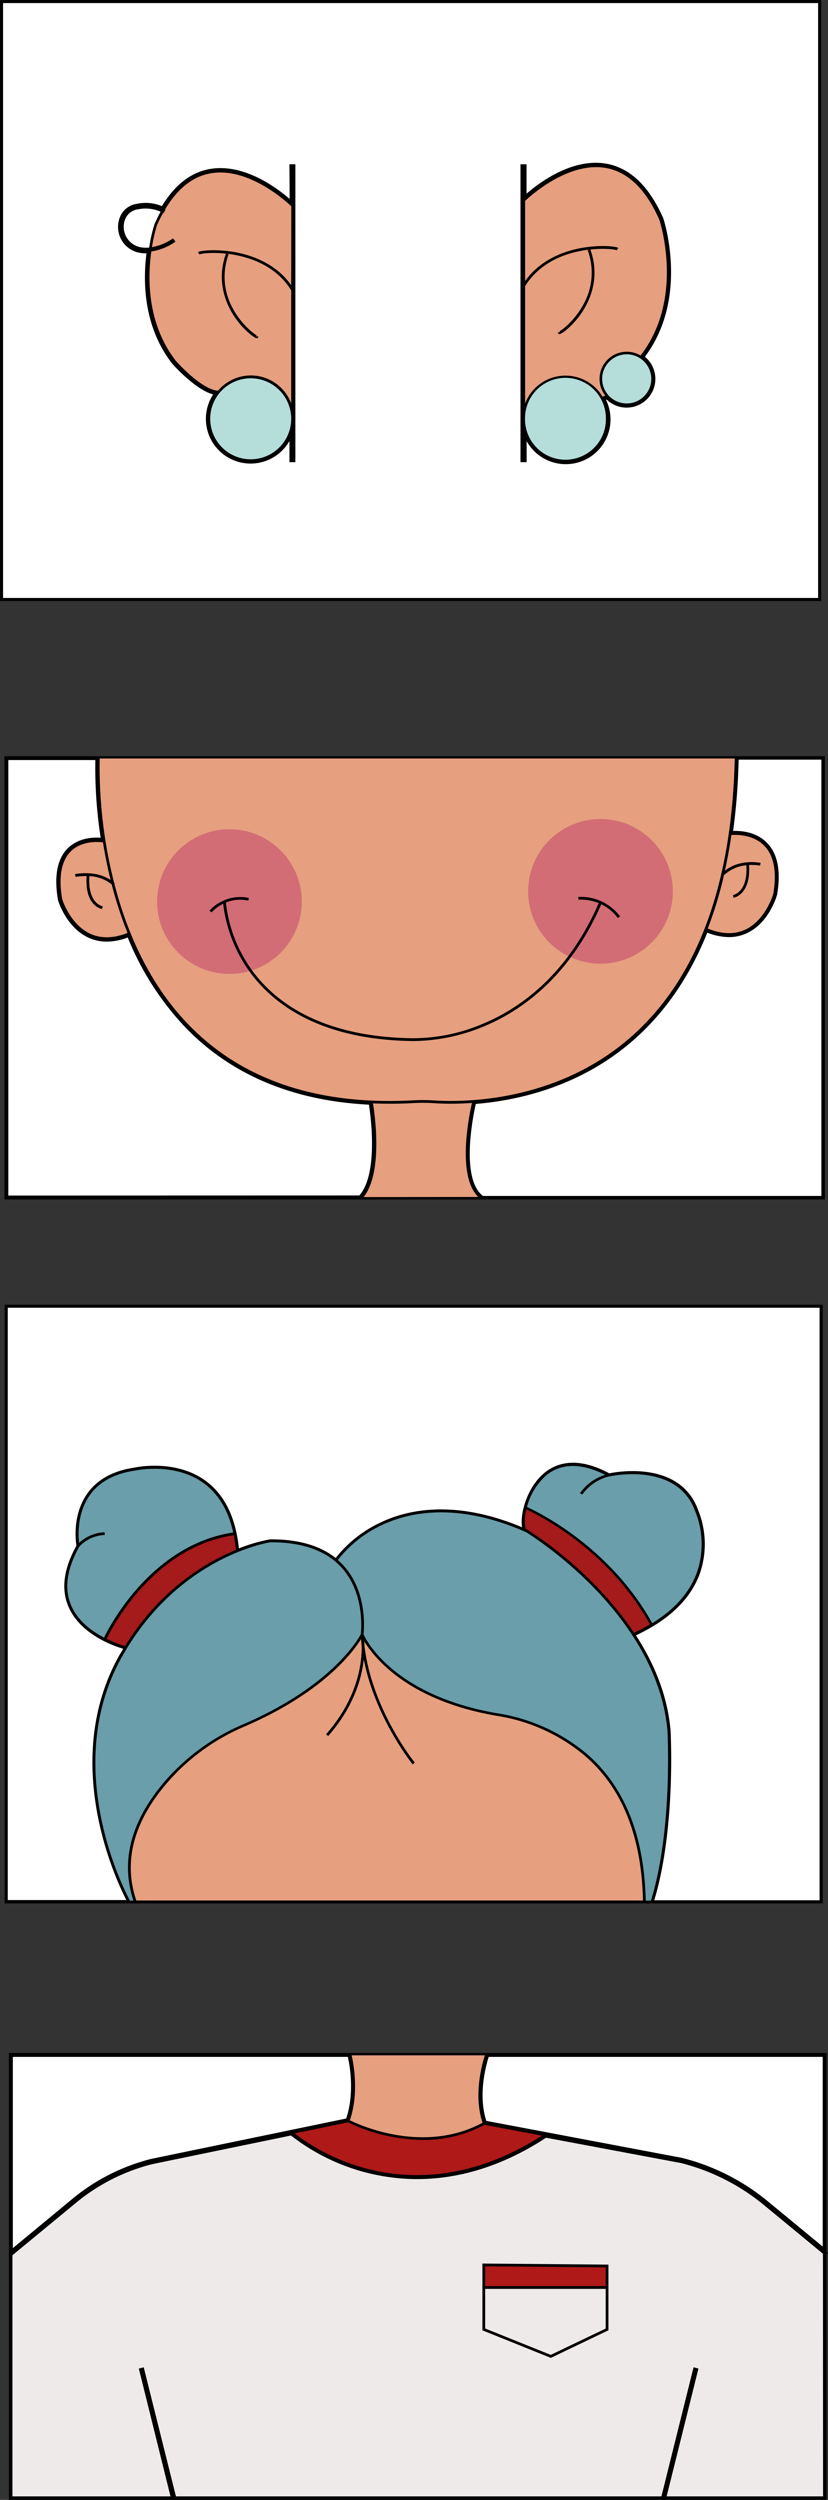 <svg xmlns="http://www.w3.org/2000/svg" viewBox="0 0 269.64 814.06"><rect x="0" y="0" width="269.64" height="814.06" fill="#333333" stroke="none"/><defs><style>.cls-1,.cls-12,.cls-5,.cls-7{fill:#fff;}.cls-1,.cls-11,.cls-5,.cls-7,.cls-9{stroke:#000;stroke-miterlimit:10;}.cls-2{fill:#699eaa;}.cls-3{fill:#a51a1a;}.cls-4{fill:#e69f7f;}.cls-5{stroke-width:0.21px;}.cls-6{fill:#c2476e;opacity:0.56;}.cls-7,.cls-9{stroke-width:0.75px;}.cls-8{fill:#af1918;}.cls-10,.cls-9{fill:#efeaea;}.cls-13{fill:#b5ddda;}</style></defs><g id="Capa_2" data-name="Capa 2"><g id="ficha_pg2" data-name="ficha pg2"><rect class="cls-1" x="0.5" y="0.5" width="266.42" height="194.72"/><rect x="1.52" y="424.86" width="266.41" height="194.96"/><path class="cls-2" d="M25.81,503.67a11.78,11.78,0,0,1,8.3-3.81l-.06-.89a13,13,0,0,0-8.3,3.46c-.28-2.52-.64-9.74,3.5-15.55,3.08-4.33,8-7,14.67-8,.13,0,12.79-2.86,22.35,4.05,4.85,3.52,8.09,8.93,9.68,16.11C49.43,503,35.68,529.54,33.88,533.27c-4-2.07-8.51-5.4-10.67-10.4C20.84,517.41,21.71,511,25.81,503.67Z"/><path class="cls-3" d="M76.14,499.93c.3,1.52.53,3.12.69,4.79-10,4.11-24.79,12.93-36.1,31.3a36.31,36.31,0,0,1-6-2.35C36.4,530.11,50,503.78,76.14,499.93Z"/><path class="cls-2" d="M88,502.23c10.56-.08,18.48,2.79,23.51,8.54,7.37,8.42,6.08,20.37,6,21.34-.56,1.1-8.87,16.62-38.09,29.3A70.07,70.07,0,0,0,54.08,579.6c-11.37,13.06-14.93,26.28-10.63,39.31H42.3c-1.81-3.35-22.72-43.77-2.48-79.59C58.22,506.76,87.77,502.26,88,502.23Z"/><path class="cls-2" d="M189.64,486.66a15.21,15.21,0,0,1,8.62-5.87h0l.17,0c.22-.06,22.18-5,28,11.44a28.34,28.34,0,0,1,.46,20c-2.37,6.42-7.24,11.9-14.49,16.35-13.69-24.7-36.8-36-40.79-37.85a20.62,20.62,0,0,1,6.3-10.33c4.89-4,11.49-4,19.16-.14a15.74,15.74,0,0,0-8.21,6Z"/><path class="cls-3" d="M171.09,497.46a12.9,12.9,0,0,1,.33-5.92c4.31,2,26.85,13.24,40.25,37.43-1.63,1-3.37,1.86-5.22,2.72-13.78-20.85-34.51-33.42-34.84-33.62l-.26-.11A1.17,1.17,0,0,1,171.09,497.46Z"/><path class="cls-2" d="M170.86,498.73a1,1,0,0,0,.41.18c1.92,1.17,42.65,26.55,46.09,64.64,0,.32,1.81,32-5.37,55.36h-1.71c-.45-21.26-7-37.39-19.39-47.95a59.44,59.44,0,0,0-28.67-13c-34.29-5.79-43.18-24.27-43.84-25.77.15-1.34,1.33-13.4-6.18-22A21.46,21.46,0,0,0,110,508a39.4,39.4,0,0,1,14.49-11.44C133.59,492.3,149,489.23,170.86,498.73Z"/><path class="cls-4" d="M117.57,533.75c.06.76.13,1.51.22,2.26.08,5.64-1.29,17-11.6,28.73l.67.59c8.29-9.44,10.91-18.65,11.6-25,3.68,19,15.78,34,15.92,34.22l.7-.57c-.15-.18-14-17.34-16.4-38.08,0-.52,0-1-.05-1.4,3.25,5.36,14.34,19.38,43.44,24.29a58.46,58.46,0,0,1,28.24,12.83c12.21,10.37,18.62,26.28,19.08,47.26h-165c-4.34-12.8-.86-25.82,10.37-38.72a69.17,69.17,0,0,1,25-18C105.23,551.17,115,537.91,117.57,533.75Z"/><path class="cls-5" d="M267,618.91H212.92c7.14-23.49,5.36-55.09,5.34-55.43-1-11.62-5.53-22.07-11.32-31,10.78-5,17.79-11.74,20.83-20a29.24,29.24,0,0,0-.48-20.59c-5.82-16.41-26.78-12.46-28.9-12-10.58-5.73-17.27-3.28-21-.21-6.08,5-8.09,14.28-7.21,17.83-21.65-9.09-37-6-46.1-1.68a40.23,40.23,0,0,0-14.75,11.66c-5.16-4.12-12.34-6.18-21.38-6.11a52.46,52.46,0,0,0-10.25,3c-1-10.2-4.68-17.65-10.91-22.16-9.88-7.15-22.93-4.23-23-4.2-6.88,1-12,3.81-15.23,8.34-5,7-3.78,15.66-3.56,17-4.18,7.48-5.05,14.17-2.58,19.88,4,9.17,15.18,12.83,17.87,13.6-.4.67-.81,1.35-1.21,2-19.83,35.08-.66,74.47,2.25,80H2.42V425.75H267Z"/><rect x="1.43" y="246.26" width="267.2" height="144.33"/><path class="cls-4" d="M32.46,247H239.27c-.9,40.5-11.87,70.65-32.6,89.61-24.77,22.66-56.4,22.35-65.5,21.72a58.55,58.55,0,0,0-6.9,0c-30.46,1.59-54.7-6.43-72.06-23.84C48.74,321,41.33,303.61,37.27,287.9l.15-.17-.25-.21A153.29,153.29,0,0,1,32.46,247Z"/><path class="cls-4" d="M238.78,291.9l.08.44c.23,0,5.69-1.07,5.07-10.66a16.25,16.25,0,0,1,3.57.19l.19-.88c-.29-.06-6.77-1.34-11.63,2.56.82-3.75,1.54-7.63,2.12-11.63,1.42-.12,7-.3,10.72,3.49,3.14,3.24,4.12,8.5,2.93,15.61,0,.08-2.42,8.48-9,11.65-3.56,1.7-7.72,1.59-12.35-.3a129.39,129.39,0,0,0,5.34-17.63l.12.12a12,12,0,0,1,7.11-3.1c.56,8.7-4.11,9.66-4.32,9.7Z"/><path class="cls-4" d="M24.63,285.55a18.18,18.18,0,0,1,3.58-.26C27.55,295,33,296,33.28,296l.15-.89c-.21,0-4.92-1-4.32-9.81a12.45,12.45,0,0,1,7.27,2.7,128.4,128.4,0,0,0,5.15,15.8c-4.57,1.8-8.68,1.89-12.22.23-6.6-3.1-9.07-11.26-9.08-11.29-1.21-7.24-.25-12.46,2.85-15.53,3.75-3.7,9.52-3,10.45-2.91.62,3.89,1.44,8,2.49,12.29-4.86-3.31-11.28-2-11.58-1.95Z"/><circle class="cls-6" cx="74.72" cy="293.59" r="23.56"/><circle class="cls-6" cx="195.55" cy="290.26" r="23.56"/><path class="cls-1" d="M2.21,389.82V247H31.56a148.52,148.52,0,0,0,1.82,26.37c-1.6-.2-7.12-.56-10.93,3.2-3.33,3.28-4.37,8.77-3.09,16.37.1.35,2.6,8.62,9.56,11.9a13.56,13.56,0,0,0,5.86,1.29,19.33,19.33,0,0,0,7.1-1.49,92.7,92.7,0,0,0,19.69,30.44c14.84,14.89,34.63,23,59,24.16.48,2.92,3.48,23.25-3.33,30.55Z"/><path class="cls-4" d="M118.4,389.82c6.38-8,3.64-27,3.06-30.52q6.24.26,12.86-.08a56.53,56.53,0,0,1,6.78,0c1.41.1,3.36.19,5.73.19,2,0,4.32-.07,6.87-.25-.87,3.74-5.07,23.76,2.07,30.62Z"/><path class="cls-7" d="M267.86,389.82H157.16c-8-5.79-3.17-27.9-2.52-30.69,14.12-1.12,35.08-5.76,52.64-21.82,9.77-8.94,17.39-20.34,22.84-34.1a19.25,19.25,0,0,0,7.24,1.57,13.24,13.24,0,0,0,5.84-1.31c7-3.34,9.4-11.85,9.51-12.26,1.25-7.45.19-13-3.16-16.43-3.85-4-9.44-3.91-11.24-3.78a205.66,205.66,0,0,0,1.86-24h27.69Z"/><path d="M72.67,294.29A47.17,47.17,0,0,0,81,316c7.22,10.25,22.31,22.55,53.21,23h.94a60.73,60.73,0,0,0,22.34-4.74c11.69-4.82,27.79-15.65,38.31-39.8a14.28,14.28,0,0,1,5.4,4.48l.73-.53a15.94,15.94,0,0,0-13.63-6.33l.09.89a15.3,15.3,0,0,1,6.59,1.12c-10.39,23.86-26.27,34.56-37.79,39.32a58,58,0,0,1-22.95,4.68c-30.51-.43-45.38-12.5-52.48-22.56a45.88,45.88,0,0,1-8.19-21.63,12,12,0,0,1,7.28-.62l.2-.88a13.68,13.68,0,0,0-12.84,4.13l.69.58A13.23,13.23,0,0,1,72.67,294.29Z"/><polygon points="269.19 733.26 269.19 668.53 2.9 668.53 2.9 814.06 269.19 814.06 269.19 734.18 269.64 733.63 269.19 733.26"/><path class="cls-4" d="M157.89,669.3c-.8,2.45-3.81,12.91-.74,21.94-19.29,10.41-40.38.62-43.22-.79,3.09-9,1.12-18.85.58-21.15Z"/><path class="cls-8" d="M157.75,691.91l18.72,3.54c-23.71,15.24-44.38,14.2-57.62,10.59a66.21,66.21,0,0,1-22.91-11.31l17.4-3.61a58,58,0,0,0,24.39,5.72A41.4,41.4,0,0,0,157.75,691.91Z"/><path class="cls-1" d="M3.68,669.3h110c.42,1.76,2.63,11.86-.56,21L49.34,703.51a64.83,64.83,0,0,0-25.11,12.63l-20.55,17Z"/><path class="cls-9" d="M268.41,813.29h-51.8L227,771.56l-.87-.22-10.44,41.95H57L46.53,771.34l-.87.22L56,813.29H3.68V734.21l21.1-17.4a63.83,63.83,0,0,1,24.75-12.45L94.85,695a66.54,66.54,0,0,0,41,14.22c11.88,0,26.26-3.22,41.91-13.49L221.82,704a69.58,69.58,0,0,1,27,13.6l19.55,16.12Z"/><path class="cls-1" d="M268.41,732.63l-19-15.67A70.7,70.7,0,0,0,222,703.18l-64-12.1c-3.2-9.22.21-20.07.79-21.78H268.41Z"/><polygon points="157.1 758.85 179.38 767.82 198.14 758.83 198.14 737.45 157.1 737.1 157.1 758.85"/><polygon class="cls-8" points="158 738.01 197.24 738.34 197.24 744.45 158 744.45 158 738.01"/><polygon class="cls-10" points="158 745.34 197.24 745.34 197.24 758.27 179.35 766.84 158 758.25 158 745.34"/><path class="cls-11" d="M94.83,65.91c-3.1-2.84-14.74-12.57-26.64-10.34-6,1.14-11.16,5.23-15.26,12.2a13.19,13.19,0,0,0-8.26-.91,6.51,6.51,0,0,0-5.24,4.26A8.09,8.09,0,0,0,40,77.9a8,8,0,0,0,5.52,3.92,11,11,0,0,0,2,.18c.26,0,.5,0,.75,0-1.25,9.23-1.21,24,8.2,36.11.34.39,8,9,13.78,10a14.06,14.06,0,1,0,24.51,13.26V150h.93V54h-.93Z"/><path class="cls-12" d="M45.78,80.52a6.79,6.79,0,0,1-5.1-8.94A5.23,5.23,0,0,1,45,68.15a12.08,12.08,0,0,1,7.3.79c-.7,1.28-1.37,2.63-2,4.09a51.24,51.24,0,0,0-1.72,7.59A10.72,10.72,0,0,1,45.78,80.52Z"/><path class="cls-13" d="M94.83,136.7a13.19,13.19,0,1,1,0-.65Z"/><path class="cls-4" d="M94.83,92.9c-4.51-6.44-11.38-9.22-16.5-10.41-6.6-1.54-12.86-1-13.84-.4l.48.76c.43-.28,3.92-.76,8.61-.25-4.44,12.44,3.12,22.53,8.3,26.54,1.06.82,1.55,1,1.81,1a.46.46,0,0,0,.28-.1l.19-.58-.49.15-.27-.26a.37.37,0,0,1,.31-.12c-.68-.16-5-3.44-7.84-8.68a21.22,21.22,0,0,1-1.43-17.72l-.61-.22a37,37,0,0,1,4.3.74c5.25,1.22,12.4,4.16,16.7,11.19v36.86A14,14,0,0,0,71,127.24c-5.51-.39-13.67-9.66-13.73-9.73-9.29-12-9.25-26.59-8-35.62a18.38,18.38,0,0,0,7.88-3.21l-.81-1.06a17.49,17.49,0,0,1-6.86,2.88,51,51,0,0,1,1.63-7.14c.63-1.43,1.29-2.76,2-4l.12.07.67-1.14-.15-.08c4-6.71,8.87-10.65,14.64-11.73,12.39-2.34,25,9.28,26.47,10.69Z"/><path class="cls-11" d="M209.32,116.27c14.78-19.17,6.31-44.71,6.21-45-4.46-10.17-10.49-16-17.92-17.43-11.88-2.23-23.53,7.5-26.64,10.35V54H170v96H171v-8.67A14.07,14.07,0,1,0,196.68,130l1-.49a8.85,8.85,0,1,0,11.65-13.24Z"/><path class="cls-13" d="M197.31,136.37a13.17,13.17,0,0,1-26.34.33v-.65a13.17,13.17,0,0,1,26.34.32Z"/><path class="cls-4" d="M196.24,129.21A14.05,14.05,0,0,0,171,131.42V93.19c4.3-7,11.45-10,16.71-11.19a36.5,36.5,0,0,1,4.3-.73l-.62.22a21.22,21.22,0,0,1-1.43,17.72c-2.86,5.24-7.16,8.52-7.84,8.68a.36.36,0,0,1,.31.12l-.33.24-.43-.13.19.58a.46.46,0,0,0,.28.09c.26,0,.75-.19,1.81-1,5.18-4,12.74-14.1,8.3-26.54,4.69-.51,8.18,0,8.61.24l.48-.75c-1-.64-7.24-1.14-13.84.4-5.12,1.19-12,4-16.5,10.41V65.43c1.48-1.41,14.08-13,26.47-10.7,7.12,1.34,12.93,7,17.25,16.86.08.26,8.41,25.4-6.12,44.18a8.85,8.85,0,0,0-13.35,7.64,8.74,8.74,0,0,0,1.85,5.39Z"/><path class="cls-13" d="M204.09,131.38a8,8,0,1,1,8-8A8,8,0,0,1,204.09,131.38Z"/></g></g></svg>